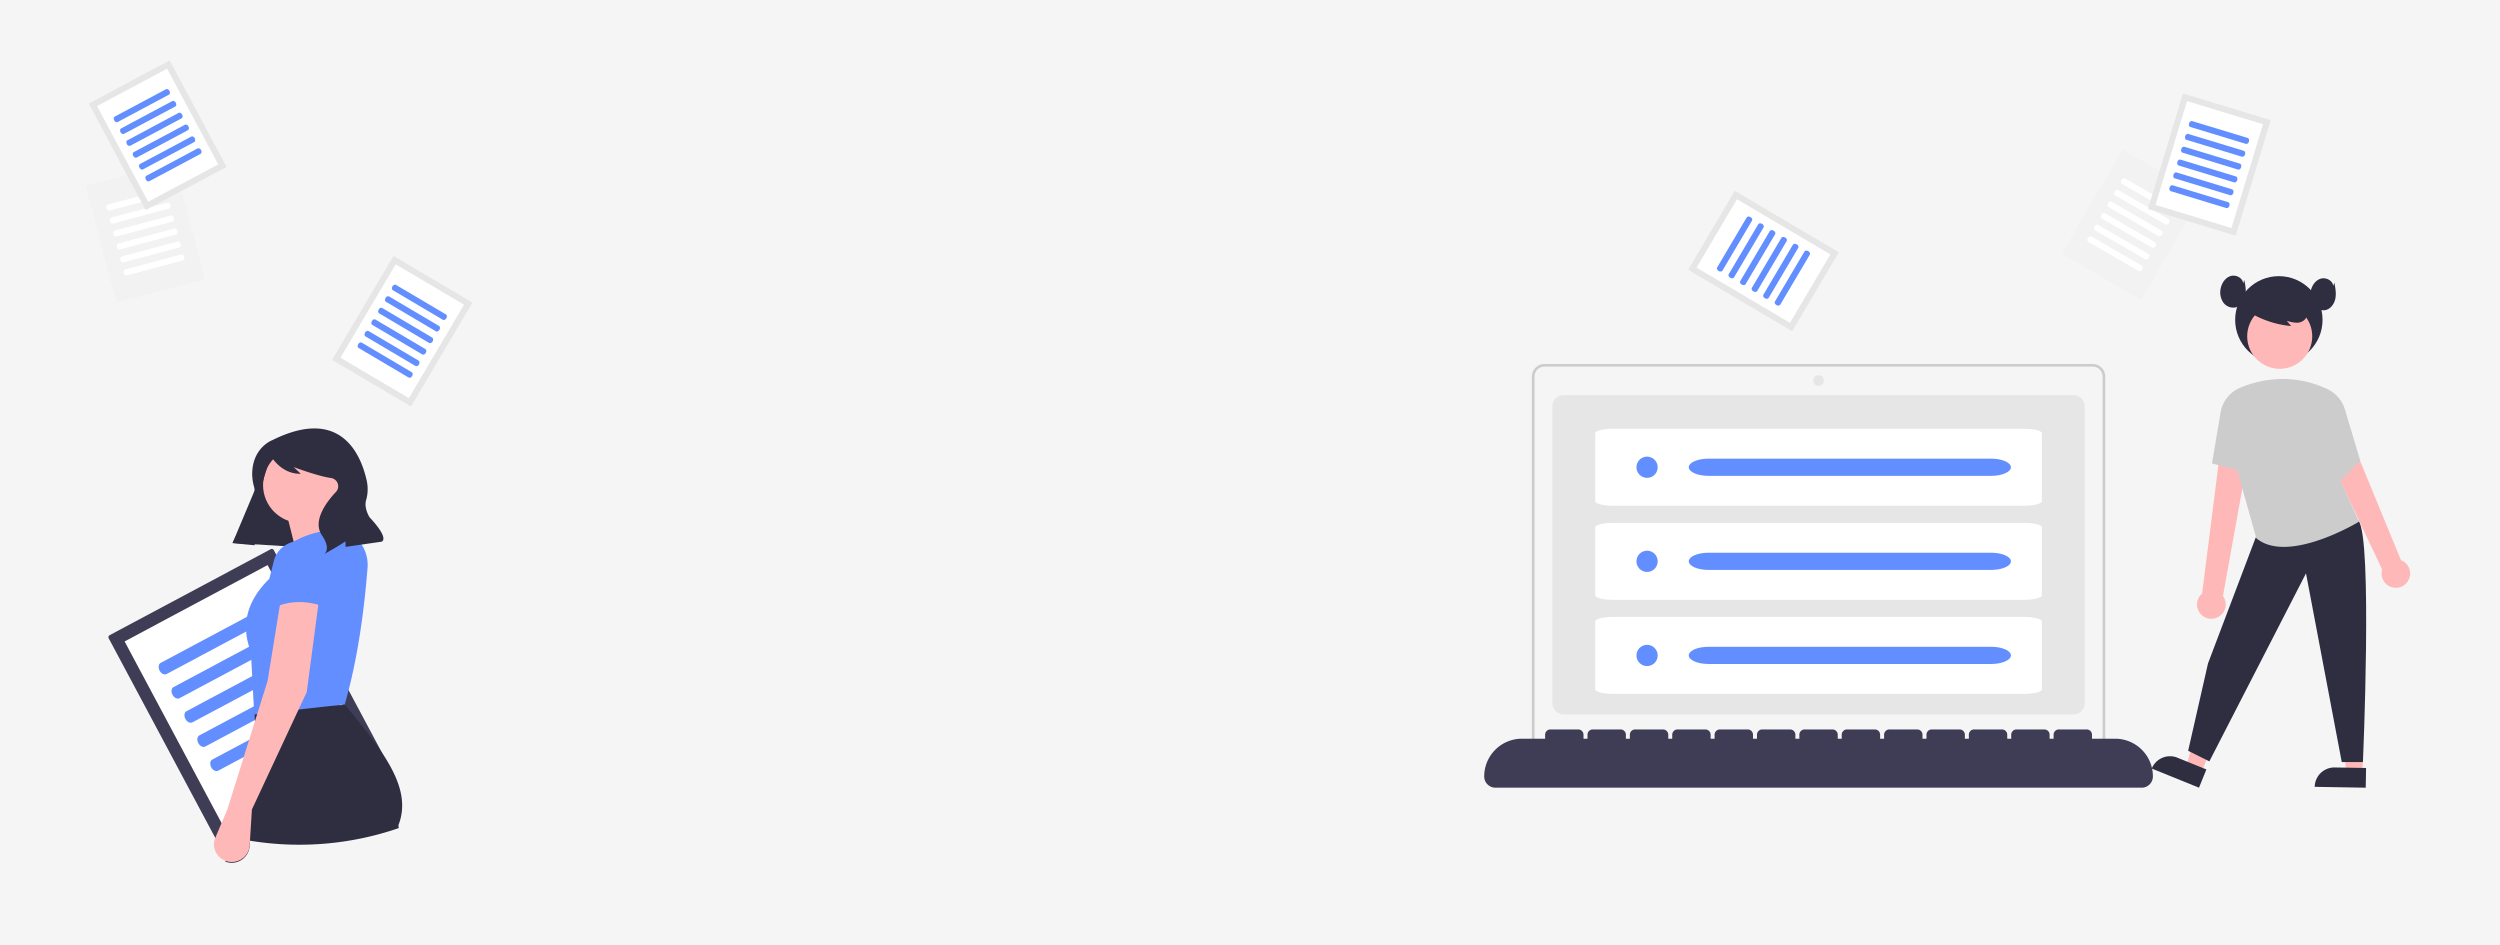 <svg id="레이어_1" data-name="레이어 1" xmlns="http://www.w3.org/2000/svg" viewBox="0 0 1888 714"><defs><style>.cls-1{fill:#f5f5f5;}.cls-2{fill:#e6e6e6;}.cls-3{fill:#ccc;}.cls-4{fill:#fff;}.cls-5{fill:#638eff;}.cls-6{fill:#ffb8b8;}.cls-7{fill:#2f2e41;}.cls-8{fill:#3f3d56;}.cls-9{fill:#f2f2f2;}</style></defs><rect class="cls-1" width="1888" height="714"/><path class="cls-2" d="M1565.87,539.5h-385a8.52,8.52,0,0,1-8.5-8.5V306.87a8.51,8.51,0,0,1,8.5-8.5h385a8.51,8.51,0,0,1,8.5,8.5V531A8.51,8.51,0,0,1,1565.87,539.5Z"/><path class="cls-3" d="M1589.87,570.87h-433V284.37a9.51,9.51,0,0,1,9.5-9.5h414a9.5,9.5,0,0,1,9.5,9.5Zm-431-2h429V284.37a7.5,7.5,0,0,0-7.5-7.5h-414a7.51,7.51,0,0,0-7.5,7.5Z"/><circle class="cls-2" cx="1373.37" cy="287.37" r="4"/><path class="cls-4" d="M1528.38,381.93h-310c-7.54,0-13.65-1.51-13.66-3.38V327.19c0-1.87,6.12-3.38,13.66-3.38h310c7.53,0,13.64,1.51,13.65,3.38v51.36C1542,380.42,1535.91,381.93,1528.38,381.93Z"/><path class="cls-5" d="M1243.87,360.87a8,8,0,1,1,8-8A8,8,0,0,1,1243.87,360.87Z"/><path class="cls-5" d="M1290.29,346.37c-8.24,0-14.92,2.91-14.92,6.5s6.68,6.5,14.92,6.5h213.43c8.24,0,14.92-2.91,14.92-6.5s-6.68-6.5-14.92-6.5Z"/><polygon class="cls-6" points="1784.16 583.44 1771.9 583.24 1766.86 535.86 1784.95 536.16 1784.16 583.44"/><path class="cls-7" d="M1763.21,579.59l23.64.39h0l-.25,14.89h0l-38.53-.65h0A14.88,14.88,0,0,1,1763.21,579.59Z"/><polygon class="cls-6" points="1662.51 583.33 1651.15 578.73 1663.48 532.71 1680.26 539.5 1662.51 583.33"/><path class="cls-7" d="M1644.35,572.2l21.91,8.87h0l-5.58,13.8h0L1625,580.41h0a14.89,14.89,0,0,1,19.39-8.21Z"/><path class="cls-7" d="M1703.49,406l-36,95-15,66,16,8,73-142,27,142.5h16s7.31-169-3.35-182.26Z"/><circle class="cls-7" cx="1720.99" cy="241.54" r="33"/><path class="cls-6" d="M1674.93,466.1a10.73,10.73,0,0,0,3.84-16l25-138.54-23.36-.31-17.39,137a10.8,10.8,0,0,0,11.87,17.87Z"/><path class="cls-6" d="M1818.38,439a10.74,10.74,0,0,0-3.09-14.88,10.93,10.93,0,0,0-2.07-1.06l-44.71-108.58a19.78,19.78,0,0,0-25.82-10.76,19,19,0,0,0-2.91,1.49h0L1799,430a10.8,10.8,0,0,0,19.39,9Z"/><circle class="cls-6" cx="1721.64" cy="253.97" r="24.56"/><path class="cls-3" d="M1691.77,292.81c14.17-5.9,38.63-11.73,65.78,1a24.9,24.9,0,0,1,13.32,15.39L1782.49,348l-15,15,14,31s-53.5,32.5-77.5,12.5l-14.5-51.5-19-5,6.48-38.51A24.68,24.68,0,0,1,1691.77,292.81Z"/><path class="cls-7" d="M1698.67,235.81a73,73,0,0,0,31.6,10.41l-3.33-4a24.37,24.37,0,0,0,7.56,1.5,8.27,8.27,0,0,0,6.75-3.16,7.69,7.69,0,0,0,.51-7.11,14.45,14.45,0,0,0-4.59-5.74,27.32,27.32,0,0,0-25.43-4.55,16.28,16.28,0,0,0-7.59,4.88,9.25,9.25,0,0,0-1.87,8.56"/><path class="cls-7" d="M1694.07,214c-.4-4.2-5.54-6.78-9.56-5.51s-6.67,5.32-7.47,9.46a13.6,13.6,0,0,0,1.83,10.25,9.35,9.35,0,0,0,9.26,4c4-.85,6.74-4.73,7.53-8.73s0-8.1-.78-12.1"/><path class="cls-7" d="M1762.07,216c-.4-4.2-5.54-6.78-9.56-5.51s-6.67,5.32-7.47,9.46a13.6,13.6,0,0,0,1.83,10.25,9.35,9.35,0,0,0,9.26,4c4-.85,6.74-4.73,7.53-8.73s0-8.1-.78-12.1"/><path class="cls-8" d="M1597.37,557.87h-17.5v-3a4,4,0,0,0-4-4h-21a4,4,0,0,0-4,4v3h-3v-3a4,4,0,0,0-4-4h-21a4,4,0,0,0-4,4v3h-3v-3a4,4,0,0,0-4-4h-21a4,4,0,0,0-4,4v3h-3v-3a4,4,0,0,0-4-4h-21a4,4,0,0,0-4,4v3h-3v-3a4,4,0,0,0-4-4h-21a4,4,0,0,0-4,4v3h-3v-3a4,4,0,0,0-4-4h-21a4,4,0,0,0-4,4v3h-3v-3a4,4,0,0,0-4-4h-21a4,4,0,0,0-4,4v3h-3v-3a4,4,0,0,0-4-4h-21a4,4,0,0,0-4,4v3h-3v-3a4,4,0,0,0-4-4h-21a4,4,0,0,0-4,4v3h-3v-3a4,4,0,0,0-4-4h-21a4,4,0,0,0-4,4v3h-3v-3a4,4,0,0,0-4-4h-21a4,4,0,0,0-4,4v3h-3v-3a4,4,0,0,0-4-4h-21a4,4,0,0,0-4,4v3h-3v-3a4,4,0,0,0-4-4h-21a4,4,0,0,0-4,4v3h-17.5a28.5,28.5,0,0,0-28.5,28.5h0a8.51,8.51,0,0,0,8.5,8.5h488a8.5,8.5,0,0,0,8.5-8.5h0A28.5,28.5,0,0,0,1597.37,557.87Z"/><path class="cls-4" d="M1528.38,453h-310c-7.54,0-13.65-1.51-13.66-3.38V398.23c0-1.87,6.12-3.38,13.66-3.38h310c7.53,0,13.64,1.51,13.65,3.38v51.36C1542,451.46,1535.91,453,1528.38,453Z"/><path class="cls-5" d="M1243.87,431.91a8,8,0,1,1,8-8A8,8,0,0,1,1243.87,431.91Z"/><path class="cls-5" d="M1290.29,417.41c-8.24,0-14.92,2.91-14.92,6.5s6.68,6.5,14.92,6.5h213.43c8.24,0,14.92-2.91,14.92-6.5s-6.68-6.5-14.92-6.5Z"/><path class="cls-4" d="M1528.38,524h-310c-7.54,0-13.65-1.51-13.66-3.38V469.27c0-1.87,6.12-3.38,13.66-3.38h310c7.53,0,13.64,1.51,13.65,3.38v51.36C1542,522.5,1535.91,524,1528.38,524Z"/><path class="cls-5" d="M1243.87,503a8,8,0,1,1,8-8A8,8,0,0,1,1243.87,503Z"/><path class="cls-5" d="M1290.29,488.45c-8.24,0-14.92,2.91-14.92,6.5s6.68,6.5,14.92,6.5h213.43c8.24,0,14.92-2.91,14.92-6.5s-6.68-6.5-14.92-6.5Z"/><path class="cls-9" d="M65.38,140.23a.85.85,0,0,0-.6,1l23,86.51a.84.84,0,0,0,1,.6L154.15,211a.84.84,0,0,0,.6-1L131.7,123.43a.84.84,0,0,0-1-.59Z"/><path class="cls-4" d="M81.42,154.52c-.9.24-1.36,1.45-1,2.69s1.33,2.06,2.23,1.82l42.44-11.31c.9-.24,1.36-1.44,1-2.69s-1.33-2.06-2.23-1.82Z"/><path class="cls-4" d="M84,164.31c-.9.24-1.36,1.45-1,2.69s1.33,2.07,2.23,1.83l42.44-11.31c.9-.24,1.36-1.45,1-2.69s-1.33-2.06-2.23-1.82Z"/><path class="cls-4" d="M86.64,174.11c-.9.24-1.36,1.44-1,2.69s1.33,2.06,2.23,1.82l42.44-11.31c.9-.24,1.36-1.45,1-2.69s-1.33-2.06-2.23-1.82Z"/><path class="cls-4" d="M89.25,183.9c-.9.24-1.36,1.45-1,2.69s1.33,2.06,2.23,1.82l42.44-11.3c.9-.24,1.36-1.45,1-2.7s-1.33-2.06-2.23-1.82Z"/><path class="cls-4" d="M91.86,193.7c-.9.24-1.37,1.44-1,2.69s1.33,2.06,2.23,1.82L135.5,186.9c.9-.24,1.36-1.45,1-2.69s-1.33-2.06-2.23-1.82Z"/><path class="cls-4" d="M94.47,203.49c-.9.24-1.37,1.45-1,2.69s1.33,2.06,2.23,1.82l42.44-11.31c.9-.24,1.36-1.44,1-2.69s-1.33-2.06-2.23-1.82Z"/><path class="cls-2" d="M67.77,77.8a.84.84,0,0,0-.35,1.14l42.17,79a.84.84,0,0,0,1.14.35l59.61-31.82a.85.85,0,0,0,.35-1.15l-42.17-79a.84.84,0,0,0-1.14-.34Z"/><path class="cls-4" d="M73.31,80.11l38.59,72.27,52.9-28.24L126.21,51.86ZM70,81.9h0Z"/><path class="cls-5" d="M86.65,88.05c-.82.44-1,1.72-.39,2.86s1.77,1.7,2.59,1.26l38.74-20.68c.82-.44,1-1.72.39-2.86s-1.76-1.7-2.59-1.26Z"/><path class="cls-5" d="M91.42,97c-.82.43-1,1.72-.39,2.85s1.77,1.7,2.59,1.26l38.75-20.68c.82-.44,1-1.72.39-2.86s-1.77-1.7-2.59-1.26Z"/><path class="cls-5" d="M96.2,105.94c-.83.44-1,1.72-.39,2.85a2.1,2.1,0,0,0,2.59,1.27l38.74-20.69c.82-.44,1-1.72.39-2.86s-1.77-1.7-2.59-1.26Z"/><path class="cls-5" d="M101,114.88c-.82.44-1,1.72-.39,2.85s1.77,1.71,2.59,1.27l38.74-20.69c.83-.44,1-1.72.39-2.85s-1.76-1.71-2.59-1.27Z"/><path class="cls-5" d="M105.74,123.82c-.82.44-1,1.72-.39,2.85s1.77,1.71,2.59,1.27l38.75-20.69c.82-.44,1-1.72.39-2.85s-1.77-1.71-2.59-1.27Z"/><path class="cls-5" d="M110.52,132.76c-.82.44-1,1.72-.39,2.85s1.76,1.71,2.59,1.27l38.74-20.69c.82-.44,1-1.72.39-2.85s-1.77-1.7-2.59-1.27Z"/><path class="cls-8" d="M82.8,479.7a1.72,1.72,0,0,0-.71,2.33l86.06,161.19a1.73,1.73,0,0,0,2.33.71L292.13,579a1.73,1.73,0,0,0,.71-2.34L206.78,415.46a1.72,1.72,0,0,0-2.33-.71Z"/><path class="cls-4" d="M94.1,484.41l78.76,147.5,108-57.64L202.07,426.76Zm-6.84,3.65h0Z"/><path class="cls-5" d="M121.33,500.62c-1.68.9-2,3.51-.8,5.83s3.61,3.47,5.28,2.58l79.08-42.22c1.67-.89,2-3.51.79-5.83s-3.6-3.47-5.28-2.57Z"/><path class="cls-5" d="M131.07,518.87c-1.68.9-2,3.51-.8,5.83s3.61,3.47,5.29,2.58l79.07-42.22c1.68-.9,2-3.51.8-5.83s-3.61-3.47-5.29-2.58Z"/><path class="cls-5" d="M140.81,537.12c-1.68.89-2,3.51-.8,5.82s3.61,3.48,5.29,2.58l79.07-42.21c1.68-.9,2-3.51.8-5.83s-3.61-3.47-5.29-2.58Z"/><path class="cls-5" d="M150.55,555.37c-1.67.89-2,3.51-.79,5.82s3.6,3.48,5.28,2.58l79.07-42.22c1.68-.89,2-3.51.8-5.82s-3.61-3.48-5.28-2.58Z"/><path class="cls-5" d="M160.3,573.61c-1.68.9-2,3.51-.8,5.83s3.61,3.48,5.28,2.58l79.08-42.22c1.67-.89,2-3.51.79-5.82s-3.6-3.48-5.28-2.58Z"/><polygon class="cls-7" points="175.65 410.06 247.3 414.43 267.37 354.59 204.52 341.31 175.65 410.06"/><circle class="cls-6" cx="227.32" cy="366.27" r="28.66"/><polygon class="cls-6" points="273.88 423.83 227.43 431.43 215.18 382.87 247.7 379.91 273.88 423.83"/><path class="cls-7" d="M300.91,623.16l.19,2.23a230.37,230.37,0,0,1-112.31,9.51l-.25,4a13.55,13.55,0,0,1-14.4,12.66,13.71,13.71,0,0,1-4-.88l8-17.75,10.13-22.46,6.64-14.72-2.39-50.93-.25-5.27-.32-6.72,4.33,0,30.74-.18,29.3-.19,4.47,0C288.81,566.83,311.92,594.83,300.91,623.16Z"/><path class="cls-5" d="M260.37,531.94,192,539.54l-2.53-47.29c-8-20.48-2.73-38.76,13.93-55.16l3.39-13.41a19.83,19.83,0,0,1,14.67-14.45h0c11.19-6.43,23.88-9.49,38.11-9.05h0a28.44,28.44,0,0,1,18,28.71C274.59,466.06,269.31,500.85,260.37,531.94Z"/><path class="cls-6" d="M240.94,452.55l-.55,4.14-8.74,66L227,532.58l-1.51,3.24-35.25,75.52-1.47,23.56-.25,4a13.54,13.54,0,0,1-27-1.61,13.35,13.35,0,0,1,1.08-4.53L164,629.4l7.68-18.06,20.84-66.56,1.71-5.49,2.05-6.53,5.81-18.55,9.26-57.07.87-5.44Z"/><path class="cls-5" d="M246,458.46c-13.27-4.77-26-5.28-38,0l3.92-33.95a16.19,16.19,0,0,1,15.33-16.72h0a16.19,16.19,0,0,1,17,15.32v.06Z"/><path class="cls-7" d="M205.65,332.41s-14.82,5.41-15.2,25.07a35.6,35.6,0,0,0,1.31,9.79c1,3.61,1.73,11.45-4.73,21.9a202.59,202.59,0,0,0-11.43,21h0l16.68,1.61L195,384.16a137.62,137.62,0,0,1,9.81-39l.11-.26s7.65,13.3,22.2,12.89l-5.34-5.05S240,359.62,250,361a6.28,6.28,0,0,1,5.35,7.08,6.42,6.42,0,0,1-1.57,3.36l-.18.19c-6.06,6.41-18.12,21.31-10.53,32.53s1.45,14.52,1.45,14.52l11.26-6.56,5.11-3.26L261,413l26.93-3.88s7.25-1.25-8.84-18.47c0,0-4.31-6.74-2.67-12.71a30,30,0,0,0,.74-14C273.07,344.58,258.28,306.24,205.65,332.41Z"/><path class="cls-2" d="M297.9,193.67a.86.86,0,0,0-1.16.3l-45.55,77.08a.86.86,0,0,0,.3,1.16l58.17,34.37a.84.84,0,0,0,1.16-.3l45.55-77.07a.85.85,0,0,0-.3-1.16Z"/><path class="cls-4" d="M298.81,199.61l-41.68,70.53,51.63,30.51,41.68-70.54Zm-3.27-1.94h0Z"/><path class="cls-5" d="M299,215.13c-.8-.47-2,0-2.64,1.15s-.53,2.4.27,2.87l37.81,22.34c.8.48,2,0,2.64-1.15s.54-2.39-.26-2.86Z"/><path class="cls-5" d="M293.8,223.86c-.8-.48-2,0-2.64,1.15s-.54,2.39.26,2.87l37.81,22.34c.81.47,2,0,2.65-1.15s.53-2.39-.27-2.87Z"/><path class="cls-5" d="M288.64,232.58c-.8-.47-2,0-2.64,1.15s-.54,2.4.27,2.87L324.08,259c.8.47,2-.05,2.64-1.15s.54-2.4-.27-2.87Z"/><path class="cls-5" d="M283.49,241.31c-.81-.48-2,0-2.65,1.15s-.53,2.39.27,2.87l37.81,22.34c.8.48,2,0,2.64-1.15s.54-2.39-.26-2.87Z"/><path class="cls-5" d="M278.33,250c-.8-.47-2,.05-2.64,1.15s-.54,2.4.26,2.87l37.82,22.35c.8.47,2,0,2.64-1.15s.53-2.4-.27-2.87Z"/><path class="cls-5" d="M273.17,258.76c-.8-.47-2,0-2.64,1.15s-.54,2.4.27,2.87l37.81,22.34c.8.48,2,0,2.64-1.15s.54-2.39-.27-2.87Z"/><path class="cls-9" d="M1603.54,113.28a.85.85,0,0,0-1.16.31l-44.87,77.47a.84.84,0,0,0,.3,1.15l58.47,33.87a.85.85,0,0,0,1.16-.3l44.87-77.48a.84.84,0,0,0-.3-1.15Z"/><path class="cls-4" d="M1604.78,134.73c-.81-.47-2,.06-2.63,1.17s-.52,2.4.29,2.87l38,22c.81.47,2-.06,2.63-1.17s.52-2.4-.29-2.87Z"/><path class="cls-4" d="M1599.7,143.5c-.81-.47-2,.06-2.63,1.17s-.52,2.4.29,2.87l38,22c.81.47,2-.06,2.63-1.17s.52-2.4-.29-2.87Z"/><path class="cls-4" d="M1594.62,152.27c-.81-.47-2,.06-2.63,1.17s-.52,2.4.29,2.87l38,22c.81.47,2-.06,2.63-1.17s.52-2.4-.29-2.87Z"/><path class="cls-4" d="M1589.54,161c-.81-.47-2,.06-2.64,1.17s-.51,2.4.3,2.87l38,22c.81.47,2-.06,2.63-1.17s.52-2.4-.29-2.87Z"/><path class="cls-4" d="M1584.46,169.81c-.81-.47-2,.06-2.64,1.17s-.51,2.4.3,2.87l38,22c.81.47,2-.06,2.63-1.17s.52-2.4-.29-2.87Z"/><path class="cls-4" d="M1579.38,178.58c-.81-.47-2,.06-2.64,1.17s-.51,2.4.3,2.87l38,22c.81.47,2,0,2.63-1.17s.52-2.4-.29-2.87Z"/><path class="cls-2" d="M1649.37,70.83a.84.84,0,0,0-1,.56l-26,85.66a.86.86,0,0,0,.56,1.06l64.65,19.64a.84.84,0,0,0,1.06-.56l26-85.66a.86.86,0,0,0-.56-1.06Z"/><path class="cls-4" d="M1651.66,76.38l-23.82,78.39,57.38,17.43L1709,93.81ZM1648,75.27h0Z"/><path class="cls-5" d="M1655.47,91.43c-.89-.27-1.92.51-2.29,1.74s0,2.45.94,2.73l42,12.76c.89.28,1.92-.51,2.29-1.74s0-2.45-.93-2.72Z"/><path class="cls-5" d="M1652.53,101.13c-.89-.28-1.92.51-2.3,1.74s0,2.45.94,2.72l42,12.77c.89.27,1.92-.51,2.3-1.74s0-2.45-.94-2.72Z"/><path class="cls-5" d="M1649.58,110.82c-.89-.27-1.92.51-2.3,1.75s0,2.45.94,2.72l42,12.77c.89.27,1.92-.51,2.29-1.74s0-2.46-.94-2.73Z"/><path class="cls-5" d="M1646.63,120.52c-.89-.27-1.92.51-2.29,1.74s0,2.46.94,2.73l42,12.77c.89.27,1.92-.51,2.29-1.74s0-2.46-.93-2.73Z"/><path class="cls-5" d="M1643.69,130.22c-.9-.27-1.92.51-2.3,1.74s0,2.46.94,2.73l42,12.77c.89.27,1.92-.52,2.3-1.75s-.05-2.45-.94-2.72Z"/><path class="cls-5" d="M1640.74,139.92c-.89-.27-1.92.51-2.3,1.74s0,2.45.94,2.72l42,12.77c.89.27,1.92-.51,2.29-1.74s0-2.45-.94-2.72Z"/><path class="cls-2" d="M1275.33,203a.85.85,0,0,0,.29,1.16l77.08,45.55a.86.86,0,0,0,1.16-.3l34.38-58.17a.86.86,0,0,0-.3-1.16l-77.08-45.55a.85.85,0,0,0-1.16.3Z"/><path class="cls-4" d="M1281.26,202.1l70.53,41.68,30.51-51.63-70.53-41.68Zm-1.93,3.27h0Z"/><path class="cls-5" d="M1296.78,202c-.47.81,0,2,1.16,2.65s2.39.53,2.86-.27l22.35-37.81c.47-.8,0-2-1.15-2.64s-2.4-.54-2.87.26Z"/><path class="cls-5" d="M1305.51,207.11c-.47.8,0,2,1.15,2.64s2.4.54,2.87-.26l22.35-37.82c.47-.8-.05-2-1.16-2.64s-2.39-.53-2.86.27Z"/><path class="cls-5" d="M1314.24,212.27c-.48.8,0,2,1.15,2.64s2.39.53,2.87-.27l22.34-37.81c.48-.8,0-2-1.15-2.64s-2.39-.54-2.87.27Z"/><path class="cls-5" d="M1323,217.42c-.47.81,0,2,1.15,2.65s2.4.53,2.87-.27L1349.33,182c.47-.8,0-2-1.15-2.64s-2.4-.54-2.87.26Z"/><path class="cls-5" d="M1331.69,222.58c-.48.8,0,2,1.15,2.64s2.39.54,2.87-.26l22.34-37.82c.48-.8,0-2-1.15-2.64s-2.39-.53-2.87.27Z"/><path class="cls-5" d="M1340.41,227.74c-.47.8,0,2,1.15,2.64s2.4.53,2.87-.27l22.35-37.81c.47-.8,0-2-1.15-2.64s-2.4-.54-2.87.26Z"/></svg>